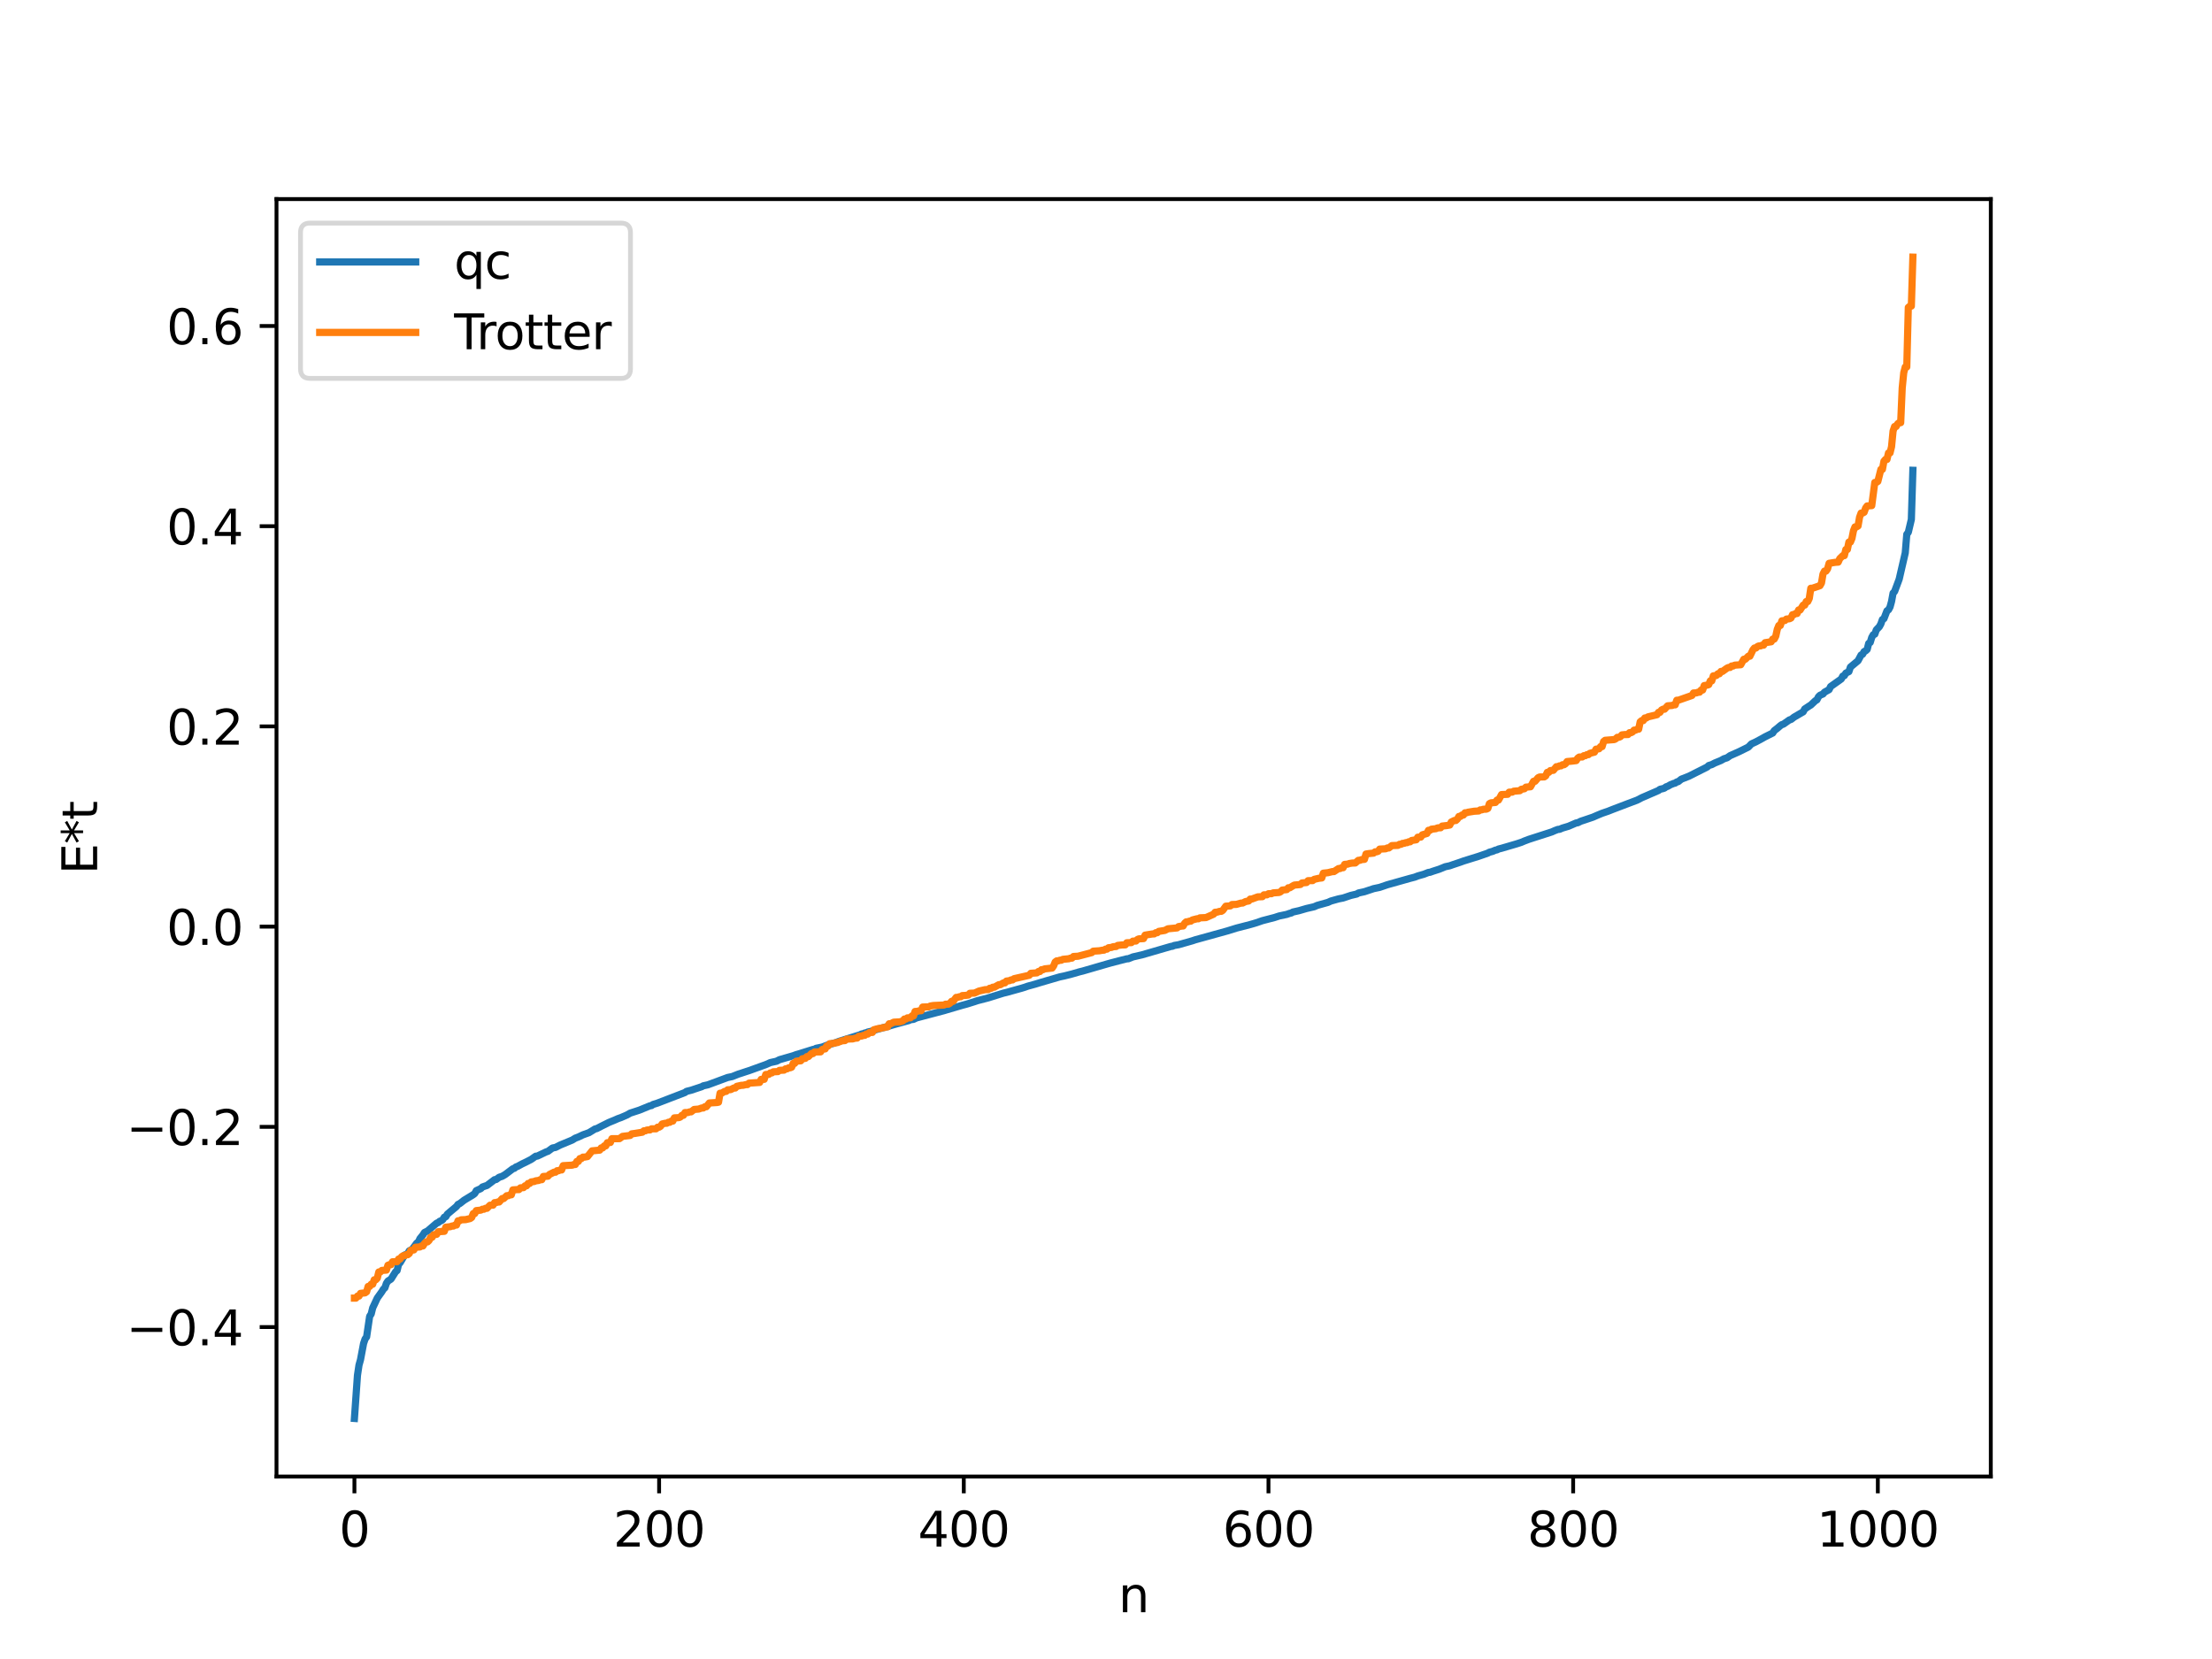 <?xml version="1.0" encoding="utf-8" standalone="no"?>
<!DOCTYPE svg PUBLIC "-//W3C//DTD SVG 1.1//EN"
  "http://www.w3.org/Graphics/SVG/1.1/DTD/svg11.dtd">
<svg xmlns:xlink="http://www.w3.org/1999/xlink" width="460.8pt" height="345.6pt" viewBox="0 0 460.8 345.6" xmlns="http://www.w3.org/2000/svg" version="1.1">
 <defs>
  <style type="text/css">*{stroke-linejoin: round; stroke-linecap: butt}</style>
 </defs>
 <g id="figure_1">
  <g id="patch_1">
   <path d="M 0 345.6 
L 460.8 345.6 
L 460.8 0 
L 0 0 
z
" style="fill: #ffffff"/>
  </g>
  <g id="axes_1">
   <g id="patch_2">
    <path d="M 57.6 307.584 
L 414.72 307.584 
L 414.72 41.472 
L 57.6 41.472 
z
" style="fill: #ffffff"/>
   </g>
   <g id="matplotlib.axis_1">
    <g id="xtick_1">
     <g id="line2d_1">
      <defs>
       <path id="m1c46379d6b" d="M 0 0 
L 0 3.5 
" style="stroke: #000000; stroke-width: 0.8"/>
      </defs>
      <g>
       <use xlink:href="#m1c46379d6b" x="73.833" y="307.584" style="stroke: #000000; stroke-width: 0.8"/>
      </g>
     </g>
     <g id="text_1">
      <!-- 0 -->
      <g transform="translate(70.651 322.182) scale(0.1 -0.1)">
       <defs>
        <path id="DejaVuSans-30" d="M 2034 4250 
Q 1547 4250 1301 3770 
Q 1056 3291 1056 2328 
Q 1056 1369 1301 889 
Q 1547 409 2034 409 
Q 2525 409 2770 889 
Q 3016 1369 3016 2328 
Q 3016 3291 2770 3770 
Q 2525 4250 2034 4250 
z
M 2034 4750 
Q 2819 4750 3233 4129 
Q 3647 3509 3647 2328 
Q 3647 1150 3233 529 
Q 2819 -91 2034 -91 
Q 1250 -91 836 529 
Q 422 1150 422 2328 
Q 422 3509 836 4129 
Q 1250 4750 2034 4750 
z
" transform="scale(0.016)"/>
       </defs>
       <use xlink:href="#DejaVuSans-30"/>
      </g>
     </g>
    </g>
    <g id="xtick_2">
     <g id="line2d_2">
      <g>
       <use xlink:href="#m1c46379d6b" x="137.304" y="307.584" style="stroke: #000000; stroke-width: 0.8"/>
      </g>
     </g>
     <g id="text_2">
      <!-- 200 -->
      <g transform="translate(127.76 322.182) scale(0.1 -0.1)">
       <defs>
        <path id="DejaVuSans-32" d="M 1228 531 
L 3431 531 
L 3431 0 
L 469 0 
L 469 531 
Q 828 903 1448 1529 
Q 2069 2156 2228 2338 
Q 2531 2678 2651 2914 
Q 2772 3150 2772 3378 
Q 2772 3750 2511 3984 
Q 2250 4219 1831 4219 
Q 1534 4219 1204 4116 
Q 875 4013 500 3803 
L 500 4441 
Q 881 4594 1212 4672 
Q 1544 4750 1819 4750 
Q 2544 4750 2975 4387 
Q 3406 4025 3406 3419 
Q 3406 3131 3298 2873 
Q 3191 2616 2906 2266 
Q 2828 2175 2409 1742 
Q 1991 1309 1228 531 
z
" transform="scale(0.016)"/>
       </defs>
       <use xlink:href="#DejaVuSans-32"/>
       <use xlink:href="#DejaVuSans-30" x="63.623"/>
       <use xlink:href="#DejaVuSans-30" x="127.246"/>
      </g>
     </g>
    </g>
    <g id="xtick_3">
     <g id="line2d_3">
      <g>
       <use xlink:href="#m1c46379d6b" x="200.775" y="307.584" style="stroke: #000000; stroke-width: 0.8"/>
      </g>
     </g>
     <g id="text_3">
      <!-- 400 -->
      <g transform="translate(191.231 322.182) scale(0.1 -0.1)">
       <defs>
        <path id="DejaVuSans-34" d="M 2419 4116 
L 825 1625 
L 2419 1625 
L 2419 4116 
z
M 2253 4666 
L 3047 4666 
L 3047 1625 
L 3713 1625 
L 3713 1100 
L 3047 1100 
L 3047 0 
L 2419 0 
L 2419 1100 
L 313 1100 
L 313 1709 
L 2253 4666 
z
" transform="scale(0.016)"/>
       </defs>
       <use xlink:href="#DejaVuSans-34"/>
       <use xlink:href="#DejaVuSans-30" x="63.623"/>
       <use xlink:href="#DejaVuSans-30" x="127.246"/>
      </g>
     </g>
    </g>
    <g id="xtick_4">
     <g id="line2d_4">
      <g>
       <use xlink:href="#m1c46379d6b" x="264.246" y="307.584" style="stroke: #000000; stroke-width: 0.8"/>
      </g>
     </g>
     <g id="text_4">
      <!-- 600 -->
      <g transform="translate(254.702 322.182) scale(0.1 -0.1)">
       <defs>
        <path id="DejaVuSans-36" d="M 2113 2584 
Q 1688 2584 1439 2293 
Q 1191 2003 1191 1497 
Q 1191 994 1439 701 
Q 1688 409 2113 409 
Q 2538 409 2786 701 
Q 3034 994 3034 1497 
Q 3034 2003 2786 2293 
Q 2538 2584 2113 2584 
z
M 3366 4563 
L 3366 3988 
Q 3128 4100 2886 4159 
Q 2644 4219 2406 4219 
Q 1781 4219 1451 3797 
Q 1122 3375 1075 2522 
Q 1259 2794 1537 2939 
Q 1816 3084 2150 3084 
Q 2853 3084 3261 2657 
Q 3669 2231 3669 1497 
Q 3669 778 3244 343 
Q 2819 -91 2113 -91 
Q 1303 -91 875 529 
Q 447 1150 447 2328 
Q 447 3434 972 4092 
Q 1497 4750 2381 4750 
Q 2619 4750 2861 4703 
Q 3103 4656 3366 4563 
z
" transform="scale(0.016)"/>
       </defs>
       <use xlink:href="#DejaVuSans-36"/>
       <use xlink:href="#DejaVuSans-30" x="63.623"/>
       <use xlink:href="#DejaVuSans-30" x="127.246"/>
      </g>
     </g>
    </g>
    <g id="xtick_5">
     <g id="line2d_5">
      <g>
       <use xlink:href="#m1c46379d6b" x="327.717" y="307.584" style="stroke: #000000; stroke-width: 0.8"/>
      </g>
     </g>
     <g id="text_5">
      <!-- 800 -->
      <g transform="translate(318.173 322.182) scale(0.1 -0.1)">
       <defs>
        <path id="DejaVuSans-38" d="M 2034 2216 
Q 1584 2216 1326 1975 
Q 1069 1734 1069 1313 
Q 1069 891 1326 650 
Q 1584 409 2034 409 
Q 2484 409 2743 651 
Q 3003 894 3003 1313 
Q 3003 1734 2745 1975 
Q 2488 2216 2034 2216 
z
M 1403 2484 
Q 997 2584 770 2862 
Q 544 3141 544 3541 
Q 544 4100 942 4425 
Q 1341 4750 2034 4750 
Q 2731 4750 3128 4425 
Q 3525 4100 3525 3541 
Q 3525 3141 3298 2862 
Q 3072 2584 2669 2484 
Q 3125 2378 3379 2068 
Q 3634 1759 3634 1313 
Q 3634 634 3220 271 
Q 2806 -91 2034 -91 
Q 1263 -91 848 271 
Q 434 634 434 1313 
Q 434 1759 690 2068 
Q 947 2378 1403 2484 
z
M 1172 3481 
Q 1172 3119 1398 2916 
Q 1625 2713 2034 2713 
Q 2441 2713 2670 2916 
Q 2900 3119 2900 3481 
Q 2900 3844 2670 4047 
Q 2441 4250 2034 4250 
Q 1625 4250 1398 4047 
Q 1172 3844 1172 3481 
z
" transform="scale(0.016)"/>
       </defs>
       <use xlink:href="#DejaVuSans-38"/>
       <use xlink:href="#DejaVuSans-30" x="63.623"/>
       <use xlink:href="#DejaVuSans-30" x="127.246"/>
      </g>
     </g>
    </g>
    <g id="xtick_6">
     <g id="line2d_6">
      <g>
       <use xlink:href="#m1c46379d6b" x="391.188" y="307.584" style="stroke: #000000; stroke-width: 0.8"/>
      </g>
     </g>
     <g id="text_6">
      <!-- 1000 -->
      <g transform="translate(378.463 322.182) scale(0.1 -0.1)">
       <defs>
        <path id="DejaVuSans-31" d="M 794 531 
L 1825 531 
L 1825 4091 
L 703 3866 
L 703 4441 
L 1819 4666 
L 2450 4666 
L 2450 531 
L 3481 531 
L 3481 0 
L 794 0 
L 794 531 
z
" transform="scale(0.016)"/>
       </defs>
       <use xlink:href="#DejaVuSans-31"/>
       <use xlink:href="#DejaVuSans-30" x="63.623"/>
       <use xlink:href="#DejaVuSans-30" x="127.246"/>
       <use xlink:href="#DejaVuSans-30" x="190.869"/>
      </g>
     </g>
    </g>
    <g id="text_7">
     <!-- n -->
     <g transform="translate(232.991 335.861) scale(0.1 -0.1)">
      <defs>
       <path id="DejaVuSans-6e" d="M 3513 2113 
L 3513 0 
L 2938 0 
L 2938 2094 
Q 2938 2591 2744 2837 
Q 2550 3084 2163 3084 
Q 1697 3084 1428 2787 
Q 1159 2491 1159 1978 
L 1159 0 
L 581 0 
L 581 3500 
L 1159 3500 
L 1159 2956 
Q 1366 3272 1645 3428 
Q 1925 3584 2291 3584 
Q 2894 3584 3203 3211 
Q 3513 2838 3513 2113 
z
" transform="scale(0.016)"/>
      </defs>
      <use xlink:href="#DejaVuSans-6e"/>
     </g>
    </g>
   </g>
   <g id="matplotlib.axis_2">
    <g id="ytick_1">
     <g id="line2d_7">
      <defs>
       <path id="m9ef2e2f363" d="M 0 0 
L -3.5 0 
" style="stroke: #000000; stroke-width: 0.8"/>
      </defs>
      <g>
       <use xlink:href="#m9ef2e2f363" x="57.6" y="276.449" style="stroke: #000000; stroke-width: 0.8"/>
      </g>
     </g>
     <g id="text_8">
      <!-- −0.4 -->
      <g transform="translate(26.317 280.248) scale(0.1 -0.1)">
       <defs>
        <path id="DejaVuSans-2212" d="M 678 2272 
L 4684 2272 
L 4684 1741 
L 678 1741 
L 678 2272 
z
" transform="scale(0.016)"/>
        <path id="DejaVuSans-2e" d="M 684 794 
L 1344 794 
L 1344 0 
L 684 0 
L 684 794 
z
" transform="scale(0.016)"/>
       </defs>
       <use xlink:href="#DejaVuSans-2212"/>
       <use xlink:href="#DejaVuSans-30" x="83.789"/>
       <use xlink:href="#DejaVuSans-2e" x="147.412"/>
       <use xlink:href="#DejaVuSans-34" x="179.199"/>
      </g>
     </g>
    </g>
    <g id="ytick_2">
     <g id="line2d_8">
      <g>
       <use xlink:href="#m9ef2e2f363" x="57.6" y="234.74" style="stroke: #000000; stroke-width: 0.8"/>
      </g>
     </g>
     <g id="text_9">
      <!-- −0.2 -->
      <g transform="translate(26.317 238.54) scale(0.1 -0.1)">
       <use xlink:href="#DejaVuSans-2212"/>
       <use xlink:href="#DejaVuSans-30" x="83.789"/>
       <use xlink:href="#DejaVuSans-2e" x="147.412"/>
       <use xlink:href="#DejaVuSans-32" x="179.199"/>
      </g>
     </g>
    </g>
    <g id="ytick_3">
     <g id="line2d_9">
      <g>
       <use xlink:href="#m9ef2e2f363" x="57.6" y="193.031" style="stroke: #000000; stroke-width: 0.8"/>
      </g>
     </g>
     <g id="text_10">
      <!-- 0.0 -->
      <g transform="translate(34.697 196.831) scale(0.1 -0.1)">
       <use xlink:href="#DejaVuSans-30"/>
       <use xlink:href="#DejaVuSans-2e" x="63.623"/>
       <use xlink:href="#DejaVuSans-30" x="95.41"/>
      </g>
     </g>
    </g>
    <g id="ytick_4">
     <g id="line2d_10">
      <g>
       <use xlink:href="#m9ef2e2f363" x="57.6" y="151.322" style="stroke: #000000; stroke-width: 0.8"/>
      </g>
     </g>
     <g id="text_11">
      <!-- 0.2 -->
      <g transform="translate(34.697 155.122) scale(0.1 -0.1)">
       <use xlink:href="#DejaVuSans-30"/>
       <use xlink:href="#DejaVuSans-2e" x="63.623"/>
       <use xlink:href="#DejaVuSans-32" x="95.41"/>
      </g>
     </g>
    </g>
    <g id="ytick_5">
     <g id="line2d_11">
      <g>
       <use xlink:href="#m9ef2e2f363" x="57.6" y="109.614" style="stroke: #000000; stroke-width: 0.8"/>
      </g>
     </g>
     <g id="text_12">
      <!-- 0.4 -->
      <g transform="translate(34.697 113.413) scale(0.1 -0.1)">
       <use xlink:href="#DejaVuSans-30"/>
       <use xlink:href="#DejaVuSans-2e" x="63.623"/>
       <use xlink:href="#DejaVuSans-34" x="95.41"/>
      </g>
     </g>
    </g>
    <g id="ytick_6">
     <g id="line2d_12">
      <g>
       <use xlink:href="#m9ef2e2f363" x="57.6" y="67.905" style="stroke: #000000; stroke-width: 0.8"/>
      </g>
     </g>
     <g id="text_13">
      <!-- 0.6 -->
      <g transform="translate(34.697 71.704) scale(0.1 -0.1)">
       <use xlink:href="#DejaVuSans-30"/>
       <use xlink:href="#DejaVuSans-2e" x="63.623"/>
       <use xlink:href="#DejaVuSans-36" x="95.41"/>
      </g>
     </g>
    </g>
    <g id="text_14">
     <!-- E*t -->
     <g transform="translate(20.238 182.148) rotate(-90) scale(0.1 -0.1)">
      <defs>
       <path id="DejaVuSans-45" d="M 628 4666 
L 3578 4666 
L 3578 4134 
L 1259 4134 
L 1259 2753 
L 3481 2753 
L 3481 2222 
L 1259 2222 
L 1259 531 
L 3634 531 
L 3634 0 
L 628 0 
L 628 4666 
z
" transform="scale(0.016)"/>
       <path id="DejaVuSans-2a" d="M 3009 3897 
L 1888 3291 
L 3009 2681 
L 2828 2375 
L 1778 3009 
L 1778 1831 
L 1422 1831 
L 1422 3009 
L 372 2375 
L 191 2681 
L 1313 3291 
L 191 3897 
L 372 4206 
L 1422 3572 
L 1422 4750 
L 1778 4750 
L 1778 3572 
L 2828 4206 
L 3009 3897 
z
" transform="scale(0.016)"/>
       <path id="DejaVuSans-74" d="M 1172 4494 
L 1172 3500 
L 2356 3500 
L 2356 3053 
L 1172 3053 
L 1172 1153 
Q 1172 725 1289 603 
Q 1406 481 1766 481 
L 2356 481 
L 2356 0 
L 1766 0 
Q 1100 0 847 248 
Q 594 497 594 1153 
L 594 3053 
L 172 3053 
L 172 3500 
L 594 3500 
L 594 4494 
L 1172 4494 
z
" transform="scale(0.016)"/>
      </defs>
      <use xlink:href="#DejaVuSans-45"/>
      <use xlink:href="#DejaVuSans-2a" x="63.184"/>
      <use xlink:href="#DejaVuSans-74" x="113.184"/>
     </g>
    </g>
   </g>
   <g id="line2d_13">
    <path d="M 73.833 295.488 
L 74.467 286.507 
L 74.785 284.382 
L 75.102 283.242 
L 75.737 279.874 
L 76.054 278.937 
L 76.372 278.5 
L 77.006 274.208 
L 77.324 273.731 
L 77.641 272.451 
L 78.593 270.416 
L 79.545 269.087 
L 79.862 268.566 
L 80.18 268.274 
L 80.497 267.344 
L 80.815 266.868 
L 81.449 266.462 
L 82.401 264.944 
L 82.719 264.68 
L 83.036 263.383 
L 83.353 263.041 
L 84.305 261.441 
L 84.94 261.141 
L 85.258 260.577 
L 85.892 260.235 
L 86.844 258.926 
L 87.162 258.735 
L 87.479 258.032 
L 88.114 257.249 
L 88.431 256.746 
L 89.066 256.438 
L 90.97 254.802 
L 91.287 254.694 
L 91.605 254.406 
L 91.922 254.302 
L 92.239 254.075 
L 92.557 253.56 
L 92.874 253.461 
L 93.191 252.927 
L 95.096 251.329 
L 95.413 250.897 
L 95.73 250.761 
L 96.682 250.028 
L 98.586 248.868 
L 98.904 248.623 
L 99.221 248.032 
L 100.173 247.602 
L 100.491 247.277 
L 101.125 247.055 
L 101.443 246.959 
L 103.029 245.751 
L 103.347 245.714 
L 103.981 245.251 
L 104.616 245.041 
L 105.251 244.667 
L 106.838 243.471 
L 107.155 243.379 
L 107.472 243.094 
L 107.79 242.997 
L 108.742 242.473 
L 109.377 242.175 
L 110.646 241.527 
L 111.598 240.861 
L 111.915 240.844 
L 113.82 239.941 
L 114.137 239.85 
L 115.089 239.152 
L 115.724 239.029 
L 116.676 238.542 
L 119.215 237.49 
L 119.849 237.097 
L 120.484 236.858 
L 121.436 236.407 
L 122.705 235.951 
L 123.975 235.172 
L 124.292 235.114 
L 125.244 234.622 
L 126.831 233.831 
L 128.1 233.311 
L 128.735 233.027 
L 129.37 232.806 
L 130.639 232.253 
L 131.274 231.886 
L 133.178 231.267 
L 135.4 230.36 
L 135.717 230.309 
L 136.034 230.086 
L 136.986 229.786 
L 142.699 227.589 
L 143.016 227.35 
L 143.968 227.114 
L 146.19 226.375 
L 146.507 226.196 
L 147.459 225.987 
L 151.585 224.461 
L 152.537 224.263 
L 153.806 223.759 
L 154.441 223.558 
L 155.393 223.242 
L 156.028 223.038 
L 158.884 222.008 
L 159.519 221.781 
L 160.471 221.356 
L 161.74 221.077 
L 162.375 220.755 
L 165.231 219.931 
L 165.866 219.698 
L 166.5 219.514 
L 169.357 218.62 
L 169.674 218.574 
L 169.991 218.384 
L 171.261 218.127 
L 172.53 217.638 
L 173.165 217.473 
L 174.117 217.193 
L 174.752 216.946 
L 178.56 215.752 
L 179.195 215.556 
L 179.512 215.383 
L 179.829 215.361 
L 180.147 215.19 
L 180.464 215.15 
L 180.781 214.99 
L 181.416 214.853 
L 182.686 214.436 
L 184.907 213.84 
L 186.177 213.46 
L 186.811 213.284 
L 189.35 212.595 
L 189.667 212.427 
L 190.302 212.35 
L 190.937 212.048 
L 196.649 210.54 
L 197.284 210.348 
L 200.458 209.42 
L 201.41 209.165 
L 202.996 208.669 
L 203.631 208.455 
L 205.853 207.88 
L 209.026 206.89 
L 209.661 206.741 
L 212.834 205.859 
L 213.469 205.664 
L 214.104 205.439 
L 215.691 205.002 
L 216.643 204.708 
L 220.768 203.504 
L 221.72 203.305 
L 223.307 202.903 
L 224.894 202.445 
L 225.529 202.291 
L 230.606 200.819 
L 231.241 200.638 
L 233.145 200.14 
L 234.732 199.741 
L 235.049 199.727 
L 236.001 199.346 
L 237.905 198.909 
L 243.935 197.156 
L 244.253 197.122 
L 244.57 196.967 
L 245.522 196.801 
L 248.378 195.989 
L 249.013 195.774 
L 255.677 193.93 
L 257.581 193.339 
L 260.438 192.599 
L 261.072 192.421 
L 261.707 192.229 
L 262.977 191.791 
L 265.515 191.131 
L 266.467 190.819 
L 268.054 190.483 
L 268.689 190.259 
L 269.006 190.193 
L 269.324 189.996 
L 270.593 189.715 
L 272.18 189.253 
L 273.767 188.89 
L 274.401 188.61 
L 276.623 187.987 
L 277.258 187.699 
L 278.844 187.255 
L 279.796 187.07 
L 281.383 186.537 
L 282.653 186.238 
L 282.97 186.032 
L 284.239 185.757 
L 286.143 185.122 
L 287.413 184.855 
L 289 184.312 
L 293.76 182.972 
L 294.712 182.725 
L 295.347 182.478 
L 296.616 182.119 
L 297.568 181.743 
L 297.886 181.716 
L 298.52 181.488 
L 299.79 181.08 
L 300.424 180.826 
L 301.059 180.561 
L 302.011 180.357 
L 302.646 180.131 
L 304.233 179.601 
L 304.867 179.368 
L 308.041 178.379 
L 309.945 177.716 
L 310.262 177.537 
L 310.897 177.368 
L 311.532 177.101 
L 311.849 177.043 
L 312.167 176.871 
L 312.801 176.711 
L 315.975 175.779 
L 316.927 175.467 
L 317.562 175.196 
L 318.514 174.837 
L 323.274 173.304 
L 323.909 173.022 
L 324.543 172.78 
L 324.861 172.767 
L 325.496 172.498 
L 326.765 172.119 
L 328.352 171.432 
L 328.669 171.401 
L 329.304 171.079 
L 329.939 170.871 
L 331.843 170.227 
L 332.795 169.811 
L 333.747 169.419 
L 335.016 168.983 
L 335.968 168.606 
L 339.142 167.398 
L 341.046 166.682 
L 341.998 166.185 
L 345.489 164.675 
L 345.806 164.424 
L 346.441 164.277 
L 346.758 164.164 
L 347.076 163.906 
L 347.393 163.817 
L 348.028 163.453 
L 348.662 163.204 
L 348.98 163.134 
L 349.297 162.898 
L 349.615 162.825 
L 350.249 162.318 
L 351.836 161.696 
L 355.644 159.777 
L 355.962 159.471 
L 356.596 159.278 
L 357.231 158.945 
L 358.5 158.426 
L 359.135 158.064 
L 359.77 157.867 
L 360.405 157.421 
L 362.309 156.574 
L 364.213 155.631 
L 364.848 154.973 
L 365.8 154.534 
L 367.069 153.851 
L 367.704 153.49 
L 369.291 152.7 
L 369.608 152.206 
L 370.243 151.721 
L 370.877 151.178 
L 371.195 150.947 
L 371.512 150.859 
L 372.781 149.962 
L 373.099 149.885 
L 373.734 149.394 
L 375.638 148.283 
L 375.955 147.693 
L 376.907 147.062 
L 377.224 146.871 
L 378.177 145.971 
L 378.494 145.792 
L 378.811 145.169 
L 379.129 144.84 
L 379.763 144.572 
L 380.081 144.191 
L 381.033 143.662 
L 381.35 143.023 
L 383.254 141.672 
L 383.572 141.439 
L 383.889 140.837 
L 384.206 140.759 
L 384.524 140.222 
L 385.158 139.908 
L 385.476 138.965 
L 387.062 137.645 
L 387.697 136.453 
L 388.015 136.293 
L 388.332 135.737 
L 388.649 135.582 
L 388.967 135.283 
L 389.284 134.032 
L 389.601 133.831 
L 389.919 132.786 
L 390.236 132.225 
L 390.553 132.11 
L 390.871 131.216 
L 391.505 130.55 
L 391.823 129.962 
L 392.14 129.051 
L 392.458 128.884 
L 393.092 127.244 
L 393.41 127.036 
L 393.727 126.453 
L 394.044 125.294 
L 394.362 123.562 
L 394.679 123.216 
L 395.631 120.661 
L 396.266 117.91 
L 396.9 115.168 
L 397.218 111.305 
L 397.535 110.887 
L 398.17 108.203 
L 398.487 97.972 
L 398.487 97.972 
" clip-path="url(#pcc23c002ef)" style="fill: none; stroke: #1f77b4; stroke-width: 1.5; stroke-linecap: square"/>
   </g>
   <g id="line2d_14">
    <path d="M 73.833 270.422 
L 74.15 270.422 
L 74.467 270.004 
L 74.785 270.004 
L 75.102 269.433 
L 76.054 269.325 
L 76.372 269.102 
L 76.689 267.99 
L 77.006 267.99 
L 77.324 267.529 
L 77.641 267.529 
L 77.958 266.605 
L 78.276 266.605 
L 78.593 266.274 
L 78.91 264.979 
L 79.228 264.979 
L 79.545 264.655 
L 80.497 264.585 
L 80.815 263.576 
L 81.132 263.452 
L 81.449 263.452 
L 81.767 262.853 
L 82.719 262.838 
L 83.036 262.278 
L 83.353 262.278 
L 83.671 261.791 
L 83.988 261.595 
L 84.305 261.595 
L 84.623 261.378 
L 84.94 261.378 
L 85.258 261.125 
L 85.575 260.459 
L 86.21 260.385 
L 86.527 259.832 
L 87.479 259.762 
L 87.796 259.556 
L 88.114 259.556 
L 88.431 259.017 
L 88.748 258.708 
L 89.066 258.708 
L 89.383 258.416 
L 89.7 257.747 
L 90.018 257.747 
L 90.335 257.215 
L 90.97 257.131 
L 91.287 256.592 
L 92.557 256.508 
L 92.874 255.646 
L 93.826 255.537 
L 94.143 255.406 
L 94.461 255.406 
L 94.778 255.199 
L 95.096 255.199 
L 95.413 254.319 
L 95.73 254.319 
L 96.048 254.111 
L 97 254.071 
L 97.952 253.846 
L 98.269 253.608 
L 98.586 252.806 
L 98.904 252.806 
L 99.221 252.191 
L 100.173 252.091 
L 100.491 251.905 
L 100.808 251.905 
L 101.125 251.717 
L 101.443 251.717 
L 102.077 251.068 
L 102.712 251.057 
L 103.029 250.531 
L 103.347 250.531 
L 103.664 250.399 
L 103.981 250.399 
L 104.616 249.681 
L 104.934 249.681 
L 105.568 249.086 
L 105.886 249.086 
L 106.203 248.902 
L 106.52 248.902 
L 106.838 247.878 
L 107.79 247.812 
L 108.107 247.812 
L 108.424 247.449 
L 109.059 247.401 
L 109.377 247.027 
L 109.694 247.027 
L 110.011 246.541 
L 110.329 246.541 
L 110.646 246.223 
L 111.281 246.128 
L 111.598 245.993 
L 112.233 245.904 
L 112.55 245.746 
L 112.867 245.746 
L 113.185 245.079 
L 114.137 245.026 
L 114.454 244.668 
L 115.406 244.19 
L 115.724 244.19 
L 116.041 243.884 
L 116.358 243.884 
L 116.676 243.725 
L 116.993 243.725 
L 117.31 242.83 
L 119.215 242.723 
L 119.532 242.585 
L 119.849 242.585 
L 120.167 241.947 
L 120.484 241.947 
L 120.801 241.351 
L 121.119 241.351 
L 121.436 241.05 
L 121.753 241.05 
L 122.388 240.936 
L 123.34 239.745 
L 124.927 239.594 
L 125.244 239.128 
L 125.562 239.128 
L 125.879 238.707 
L 126.196 238.707 
L 126.514 238.043 
L 127.148 238.001 
L 127.466 237.213 
L 129.053 237.2 
L 129.687 236.728 
L 131.274 236.535 
L 131.591 236.201 
L 132.226 236.119 
L 133.813 235.86 
L 134.13 235.569 
L 134.448 235.569 
L 134.765 235.405 
L 135.4 235.383 
L 135.717 235.156 
L 136.669 235.152 
L 136.986 234.815 
L 137.304 234.815 
L 137.621 234.616 
L 137.939 234.143 
L 138.573 233.997 
L 138.891 233.997 
L 139.208 233.796 
L 139.525 233.796 
L 139.843 233.547 
L 140.16 233.547 
L 140.477 232.877 
L 141.429 232.822 
L 141.747 232.689 
L 142.064 232.335 
L 142.381 232.335 
L 142.699 231.763 
L 143.334 231.762 
L 143.651 231.62 
L 143.968 231.62 
L 144.603 231.121 
L 145.555 231.041 
L 146.19 230.812 
L 146.507 230.812 
L 146.824 230.557 
L 147.142 230.557 
L 147.777 229.769 
L 149.363 229.673 
L 149.681 229.608 
L 149.998 227.738 
L 150.315 227.738 
L 150.95 227.359 
L 151.267 227.359 
L 151.585 227.028 
L 152.22 226.986 
L 152.854 226.657 
L 153.172 226.657 
L 153.489 226.301 
L 154.441 226.09 
L 154.758 226.09 
L 155.393 225.941 
L 155.71 225.941 
L 156.028 225.641 
L 158.249 225.49 
L 158.567 224.852 
L 159.201 224.843 
L 159.519 223.838 
L 160.153 223.81 
L 160.471 223.513 
L 160.788 223.509 
L 161.105 223.276 
L 162.058 223.231 
L 162.375 222.976 
L 163.327 222.927 
L 163.644 222.66 
L 163.962 222.66 
L 164.279 222.45 
L 164.596 222.45 
L 164.914 222.315 
L 165.231 221.521 
L 165.548 221.521 
L 165.866 221.08 
L 166.5 221.008 
L 166.818 220.983 
L 167.135 220.568 
L 167.77 220.474 
L 168.087 220.11 
L 168.405 220.11 
L 169.039 219.481 
L 169.357 219.481 
L 169.674 219.149 
L 170.943 219.122 
L 171.261 218.647 
L 171.578 218.511 
L 171.896 218.511 
L 172.213 217.893 
L 172.53 217.893 
L 172.848 217.419 
L 173.8 217.33 
L 174.117 217.193 
L 174.434 217.193 
L 175.386 216.822 
L 176.021 216.771 
L 176.339 216.48 
L 177.291 216.426 
L 177.608 216.426 
L 178.243 216.25 
L 178.56 216.25 
L 178.877 215.885 
L 179.512 215.829 
L 179.829 215.683 
L 180.147 215.683 
L 180.464 215.415 
L 180.781 215.415 
L 181.099 215.096 
L 181.734 215.073 
L 182.051 214.509 
L 183.003 214.258 
L 183.32 214.258 
L 183.955 214.061 
L 184.272 214.061 
L 184.59 213.915 
L 184.907 213.915 
L 185.224 213.272 
L 185.542 213.272 
L 186.177 212.937 
L 187.446 212.872 
L 188.081 212.675 
L 188.398 212.284 
L 188.715 212.284 
L 189.033 212.038 
L 189.667 212.029 
L 189.985 211.637 
L 190.302 211.637 
L 190.62 210.709 
L 190.937 210.709 
L 191.572 210.551 
L 191.889 210.551 
L 192.206 209.787 
L 193.476 209.744 
L 193.793 209.575 
L 194.428 209.468 
L 196.649 209.364 
L 196.967 209.196 
L 197.601 209.172 
L 197.919 208.968 
L 198.236 208.595 
L 198.553 208.595 
L 199.188 207.776 
L 199.505 207.776 
L 199.823 207.643 
L 200.14 207.643 
L 200.458 207.398 
L 201.092 207.367 
L 201.727 207.285 
L 202.044 206.918 
L 202.996 206.877 
L 203.948 206.453 
L 205.218 206.166 
L 205.853 206.14 
L 206.17 205.876 
L 206.487 205.876 
L 206.805 205.657 
L 207.122 205.657 
L 208.074 205.13 
L 208.391 205.13 
L 209.026 204.755 
L 209.343 204.755 
L 209.661 204.376 
L 210.296 204.294 
L 210.613 204.137 
L 210.93 204.137 
L 211.248 203.879 
L 214.421 203.163 
L 214.739 202.758 
L 216.008 202.665 
L 216.325 202.383 
L 216.643 202.383 
L 216.96 202.008 
L 217.277 202.008 
L 217.595 201.839 
L 219.181 201.665 
L 219.499 201.184 
L 219.816 200.403 
L 220.134 200.169 
L 220.451 200.169 
L 220.768 200.03 
L 221.086 200.03 
L 221.403 199.847 
L 222.672 199.724 
L 222.99 199.594 
L 223.307 199.594 
L 223.624 199.256 
L 224.577 199.2 
L 227.433 198.446 
L 227.75 198.146 
L 229.02 198.064 
L 229.654 197.948 
L 229.972 197.936 
L 230.289 197.725 
L 230.606 197.725 
L 230.924 197.432 
L 231.558 197.365 
L 231.876 197.219 
L 232.51 197.172 
L 232.828 196.949 
L 233.78 196.843 
L 234.415 196.832 
L 234.732 196.396 
L 235.684 196.365 
L 236.001 196.055 
L 236.636 196.035 
L 236.953 195.708 
L 237.271 195.579 
L 238.223 195.527 
L 238.54 194.808 
L 239.175 194.7 
L 240.127 194.552 
L 240.444 194.552 
L 240.762 194.303 
L 241.079 194.303 
L 241.396 194.025 
L 242.666 193.822 
L 243.3 193.484 
L 245.205 193.301 
L 245.522 193.026 
L 246.157 192.919 
L 246.474 192.897 
L 246.791 192.324 
L 247.109 192.04 
L 247.426 192.04 
L 247.743 191.896 
L 248.061 191.896 
L 248.378 191.648 
L 249.33 191.401 
L 249.648 191.401 
L 249.965 191.205 
L 251.234 191.148 
L 252.821 190.438 
L 253.139 190.038 
L 253.456 190.038 
L 254.091 189.848 
L 254.408 189.848 
L 254.725 189.652 
L 255.36 188.775 
L 256.312 188.71 
L 256.629 188.434 
L 257.581 188.399 
L 258.534 188.125 
L 258.851 188.125 
L 259.486 187.807 
L 260.12 187.689 
L 260.438 187.297 
L 260.755 187.297 
L 262.024 186.832 
L 262.977 186.794 
L 263.294 186.41 
L 263.929 186.408 
L 264.246 186.178 
L 264.881 186.172 
L 265.198 186.006 
L 266.467 185.917 
L 266.785 185.766 
L 267.102 185.423 
L 268.054 185.32 
L 268.372 184.943 
L 268.689 184.943 
L 269.324 184.55 
L 269.641 184.374 
L 270.593 184.294 
L 270.91 184.249 
L 271.228 183.936 
L 272.18 183.845 
L 272.497 183.46 
L 273.449 183.443 
L 273.767 183.185 
L 274.719 182.967 
L 275.353 182.894 
L 275.671 181.9 
L 276.623 181.8 
L 277.575 181.566 
L 277.892 181.566 
L 278.844 180.935 
L 279.162 180.935 
L 279.479 180.762 
L 279.796 180.762 
L 280.114 180.07 
L 280.748 180.019 
L 281.066 179.892 
L 281.7 179.793 
L 282.335 179.773 
L 282.97 179.224 
L 283.287 179.224 
L 283.605 179.074 
L 284.239 179.017 
L 284.557 177.911 
L 285.191 177.814 
L 286.143 177.717 
L 286.461 177.451 
L 286.778 177.451 
L 287.096 177.332 
L 287.413 176.883 
L 288.682 176.817 
L 289 176.648 
L 289.317 176.648 
L 289.952 176.154 
L 291.221 176.104 
L 291.539 175.884 
L 291.856 175.884 
L 292.173 175.691 
L 292.491 175.691 
L 292.808 175.54 
L 293.125 175.54 
L 293.443 175.365 
L 293.76 175.365 
L 294.077 175.087 
L 295.029 174.941 
L 295.347 174.405 
L 295.981 174.381 
L 296.299 173.907 
L 297.251 173.631 
L 297.568 172.97 
L 297.886 172.97 
L 298.203 172.736 
L 299.155 172.625 
L 299.472 172.461 
L 300.107 172.438 
L 300.424 172.087 
L 301.377 171.98 
L 302.011 171.87 
L 302.329 171.238 
L 302.963 170.926 
L 303.281 170.926 
L 303.598 170.632 
L 303.915 170.081 
L 304.233 170.081 
L 304.55 169.784 
L 304.867 169.784 
L 305.185 169.32 
L 305.502 169.32 
L 305.82 169.201 
L 306.454 169.101 
L 307.089 168.996 
L 308.041 168.938 
L 308.358 168.712 
L 308.676 168.712 
L 308.993 168.582 
L 309.628 168.565 
L 309.945 168.41 
L 310.262 167.426 
L 310.58 167.246 
L 311.532 167.165 
L 311.849 166.673 
L 312.167 166.673 
L 312.801 165.524 
L 314.071 165.468 
L 314.388 165.023 
L 315.023 165.014 
L 315.34 164.823 
L 316.61 164.716 
L 316.927 164.423 
L 317.562 164.314 
L 317.879 163.977 
L 318.831 163.895 
L 319.466 162.759 
L 319.783 162.759 
L 320.418 162.013 
L 320.735 161.86 
L 321.687 161.846 
L 322.005 161.624 
L 322.322 160.897 
L 322.639 160.897 
L 322.957 160.532 
L 323.591 160.47 
L 324.226 159.714 
L 324.543 159.714 
L 324.861 159.544 
L 325.178 159.544 
L 325.496 159.309 
L 325.813 159.309 
L 326.13 159.103 
L 326.448 158.647 
L 327.4 158.563 
L 328.352 158.446 
L 328.669 157.938 
L 328.986 157.708 
L 329.621 157.687 
L 329.939 157.425 
L 330.256 157.425 
L 330.573 157.21 
L 330.891 157.21 
L 331.208 156.929 
L 332.16 156.686 
L 332.477 156.07 
L 333.112 155.983 
L 333.429 155.533 
L 333.747 155.533 
L 334.064 154.471 
L 334.381 154.217 
L 336.286 154.065 
L 336.603 153.895 
L 336.92 153.596 
L 337.238 153.596 
L 337.555 153.46 
L 337.872 153.09 
L 338.507 153.025 
L 339.142 153.014 
L 339.459 152.632 
L 339.777 152.632 
L 340.094 152.476 
L 340.411 152.096 
L 340.729 152.096 
L 341.046 151.904 
L 341.363 151.904 
L 341.681 150.371 
L 341.998 150.114 
L 342.315 150.114 
L 342.633 149.575 
L 342.95 149.575 
L 343.267 149.346 
L 345.172 148.89 
L 345.489 148.394 
L 345.806 148.394 
L 346.124 147.909 
L 346.441 147.74 
L 346.758 147.74 
L 347.393 147.037 
L 348.345 146.96 
L 348.662 146.828 
L 348.98 146.828 
L 349.297 145.875 
L 349.615 145.875 
L 352.471 144.876 
L 352.788 144.357 
L 353.423 144.345 
L 353.74 144.194 
L 354.058 144.194 
L 354.375 143.747 
L 354.692 143.747 
L 355.01 142.821 
L 355.644 142.725 
L 355.962 142.616 
L 356.279 141.841 
L 356.596 141.841 
L 356.914 140.792 
L 357.548 140.716 
L 357.866 140.359 
L 358.183 140.359 
L 358.5 139.875 
L 358.818 139.875 
L 359.77 139.186 
L 360.087 139.042 
L 360.405 139.042 
L 360.722 138.745 
L 361.039 138.745 
L 361.357 138.566 
L 362.626 138.478 
L 363.261 137.334 
L 363.578 137.334 
L 364.213 136.7 
L 364.53 136.7 
L 365.165 135.38 
L 365.482 134.992 
L 365.8 134.992 
L 366.117 134.678 
L 366.434 134.552 
L 366.752 134.552 
L 367.069 134.4 
L 367.386 134.4 
L 367.704 133.882 
L 368.973 133.694 
L 369.291 133.136 
L 369.608 133.136 
L 369.925 132.524 
L 370.243 131.092 
L 370.56 130.304 
L 370.877 130.304 
L 371.195 129.327 
L 371.829 129.266 
L 372.147 128.966 
L 372.781 128.901 
L 373.099 128.741 
L 373.416 128.048 
L 373.734 128.013 
L 374.051 127.804 
L 374.368 127.804 
L 374.686 127.068 
L 375.003 127.068 
L 375.638 126.058 
L 375.955 126.058 
L 376.272 125.318 
L 376.59 125.318 
L 376.907 124.653 
L 377.224 122.548 
L 377.542 122.548 
L 379.129 122.007 
L 379.446 121.452 
L 379.763 119.58 
L 380.081 118.968 
L 380.398 118.968 
L 380.715 118.507 
L 381.033 117.348 
L 381.667 117.244 
L 382.302 117.144 
L 382.937 117.098 
L 383.254 116.375 
L 383.889 115.754 
L 384.206 115.754 
L 384.524 114.469 
L 384.841 114.469 
L 385.158 112.926 
L 385.476 112.926 
L 385.793 112.162 
L 386.11 110.56 
L 386.428 109.763 
L 386.745 109.763 
L 387.062 109.571 
L 387.38 107.749 
L 387.697 106.885 
L 388.015 106.885 
L 388.332 106.715 
L 388.649 105.819 
L 388.967 105.395 
L 389.919 105.331 
L 390.553 100.502 
L 390.871 100.502 
L 391.188 100.297 
L 391.823 97.783 
L 392.14 97.783 
L 392.458 96.081 
L 392.775 95.711 
L 393.092 95.711 
L 393.41 94.354 
L 393.727 94.354 
L 394.044 93.054 
L 394.362 89.787 
L 394.679 88.851 
L 394.996 88.851 
L 395.314 88.287 
L 395.631 88.053 
L 395.948 88.053 
L 396.266 80.811 
L 396.583 77.645 
L 396.9 76.442 
L 397.218 76.442 
L 397.535 64.044 
L 397.853 63.769 
L 398.17 63.769 
L 398.487 53.568 
L 398.487 53.568 
" clip-path="url(#pcc23c002ef)" style="fill: none; stroke: #ff7f0e; stroke-width: 1.5; stroke-linecap: square"/>
   </g>
   <g id="patch_3">
    <path d="M 57.6 307.584 
L 57.6 41.472 
" style="fill: none; stroke: #000000; stroke-width: 0.8; stroke-linejoin: miter; stroke-linecap: square"/>
   </g>
   <g id="patch_4">
    <path d="M 414.72 307.584 
L 414.72 41.472 
" style="fill: none; stroke: #000000; stroke-width: 0.8; stroke-linejoin: miter; stroke-linecap: square"/>
   </g>
   <g id="patch_5">
    <path d="M 57.6 307.584 
L 414.72 307.584 
" style="fill: none; stroke: #000000; stroke-width: 0.8; stroke-linejoin: miter; stroke-linecap: square"/>
   </g>
   <g id="patch_6">
    <path d="M 57.6 41.472 
L 414.72 41.472 
" style="fill: none; stroke: #000000; stroke-width: 0.8; stroke-linejoin: miter; stroke-linecap: square"/>
   </g>
   <g id="legend_1">
    <g id="patch_7">
     <path d="M 64.6 78.828 
L 129.342 78.828 
Q 131.342 78.828 131.342 76.828 
L 131.342 48.472 
Q 131.342 46.472 129.342 46.472 
L 64.6 46.472 
Q 62.6 46.472 62.6 48.472 
L 62.6 76.828 
Q 62.6 78.828 64.6 78.828 
z
" style="fill: #ffffff; opacity: 0.8; stroke: #cccccc; stroke-linejoin: miter"/>
    </g>
    <g id="line2d_15">
     <path d="M 66.6 54.57 
L 76.6 54.57 
L 86.6 54.57 
" style="fill: none; stroke: #1f77b4; stroke-width: 1.5; stroke-linecap: square"/>
    </g>
    <g id="text_15">
     <!-- qc -->
     <g transform="translate(94.6 58.07) scale(0.1 -0.1)">
      <defs>
       <path id="DejaVuSans-71" d="M 947 1747 
Q 947 1113 1208 752 
Q 1469 391 1925 391 
Q 2381 391 2643 752 
Q 2906 1113 2906 1747 
Q 2906 2381 2643 2742 
Q 2381 3103 1925 3103 
Q 1469 3103 1208 2742 
Q 947 2381 947 1747 
z
M 2906 525 
Q 2725 213 2448 61 
Q 2172 -91 1784 -91 
Q 1150 -91 751 415 
Q 353 922 353 1747 
Q 353 2572 751 3078 
Q 1150 3584 1784 3584 
Q 2172 3584 2448 3432 
Q 2725 3281 2906 2969 
L 2906 3500 
L 3481 3500 
L 3481 -1331 
L 2906 -1331 
L 2906 525 
z
" transform="scale(0.016)"/>
       <path id="DejaVuSans-63" d="M 3122 3366 
L 3122 2828 
Q 2878 2963 2633 3030 
Q 2388 3097 2138 3097 
Q 1578 3097 1268 2742 
Q 959 2388 959 1747 
Q 959 1106 1268 751 
Q 1578 397 2138 397 
Q 2388 397 2633 464 
Q 2878 531 3122 666 
L 3122 134 
Q 2881 22 2623 -34 
Q 2366 -91 2075 -91 
Q 1284 -91 818 406 
Q 353 903 353 1747 
Q 353 2603 823 3093 
Q 1294 3584 2113 3584 
Q 2378 3584 2631 3529 
Q 2884 3475 3122 3366 
z
" transform="scale(0.016)"/>
      </defs>
      <use xlink:href="#DejaVuSans-71"/>
      <use xlink:href="#DejaVuSans-63" x="63.477"/>
     </g>
    </g>
    <g id="line2d_16">
     <path d="M 66.6 69.249 
L 76.6 69.249 
L 86.6 69.249 
" style="fill: none; stroke: #ff7f0e; stroke-width: 1.5; stroke-linecap: square"/>
    </g>
    <g id="text_16">
     <!-- Trotter -->
     <g transform="translate(94.6 72.749) scale(0.1 -0.1)">
      <defs>
       <path id="DejaVuSans-54" d="M -19 4666 
L 3928 4666 
L 3928 4134 
L 2272 4134 
L 2272 0 
L 1638 0 
L 1638 4134 
L -19 4134 
L -19 4666 
z
" transform="scale(0.016)"/>
       <path id="DejaVuSans-72" d="M 2631 2963 
Q 2534 3019 2420 3045 
Q 2306 3072 2169 3072 
Q 1681 3072 1420 2755 
Q 1159 2438 1159 1844 
L 1159 0 
L 581 0 
L 581 3500 
L 1159 3500 
L 1159 2956 
Q 1341 3275 1631 3429 
Q 1922 3584 2338 3584 
Q 2397 3584 2469 3576 
Q 2541 3569 2628 3553 
L 2631 2963 
z
" transform="scale(0.016)"/>
       <path id="DejaVuSans-6f" d="M 1959 3097 
Q 1497 3097 1228 2736 
Q 959 2375 959 1747 
Q 959 1119 1226 758 
Q 1494 397 1959 397 
Q 2419 397 2687 759 
Q 2956 1122 2956 1747 
Q 2956 2369 2687 2733 
Q 2419 3097 1959 3097 
z
M 1959 3584 
Q 2709 3584 3137 3096 
Q 3566 2609 3566 1747 
Q 3566 888 3137 398 
Q 2709 -91 1959 -91 
Q 1206 -91 779 398 
Q 353 888 353 1747 
Q 353 2609 779 3096 
Q 1206 3584 1959 3584 
z
" transform="scale(0.016)"/>
       <path id="DejaVuSans-65" d="M 3597 1894 
L 3597 1613 
L 953 1613 
Q 991 1019 1311 708 
Q 1631 397 2203 397 
Q 2534 397 2845 478 
Q 3156 559 3463 722 
L 3463 178 
Q 3153 47 2828 -22 
Q 2503 -91 2169 -91 
Q 1331 -91 842 396 
Q 353 884 353 1716 
Q 353 2575 817 3079 
Q 1281 3584 2069 3584 
Q 2775 3584 3186 3129 
Q 3597 2675 3597 1894 
z
M 3022 2063 
Q 3016 2534 2758 2815 
Q 2500 3097 2075 3097 
Q 1594 3097 1305 2825 
Q 1016 2553 972 2059 
L 3022 2063 
z
" transform="scale(0.016)"/>
      </defs>
      <use xlink:href="#DejaVuSans-54"/>
      <use xlink:href="#DejaVuSans-72" x="46.334"/>
      <use xlink:href="#DejaVuSans-6f" x="85.197"/>
      <use xlink:href="#DejaVuSans-74" x="146.379"/>
      <use xlink:href="#DejaVuSans-74" x="185.588"/>
      <use xlink:href="#DejaVuSans-65" x="224.797"/>
      <use xlink:href="#DejaVuSans-72" x="286.32"/>
     </g>
    </g>
   </g>
  </g>
 </g>
 <defs>
  <clipPath id="pcc23c002ef">
   <rect x="57.6" y="41.472" width="357.12" height="266.112"/>
  </clipPath>
 </defs>
</svg>
